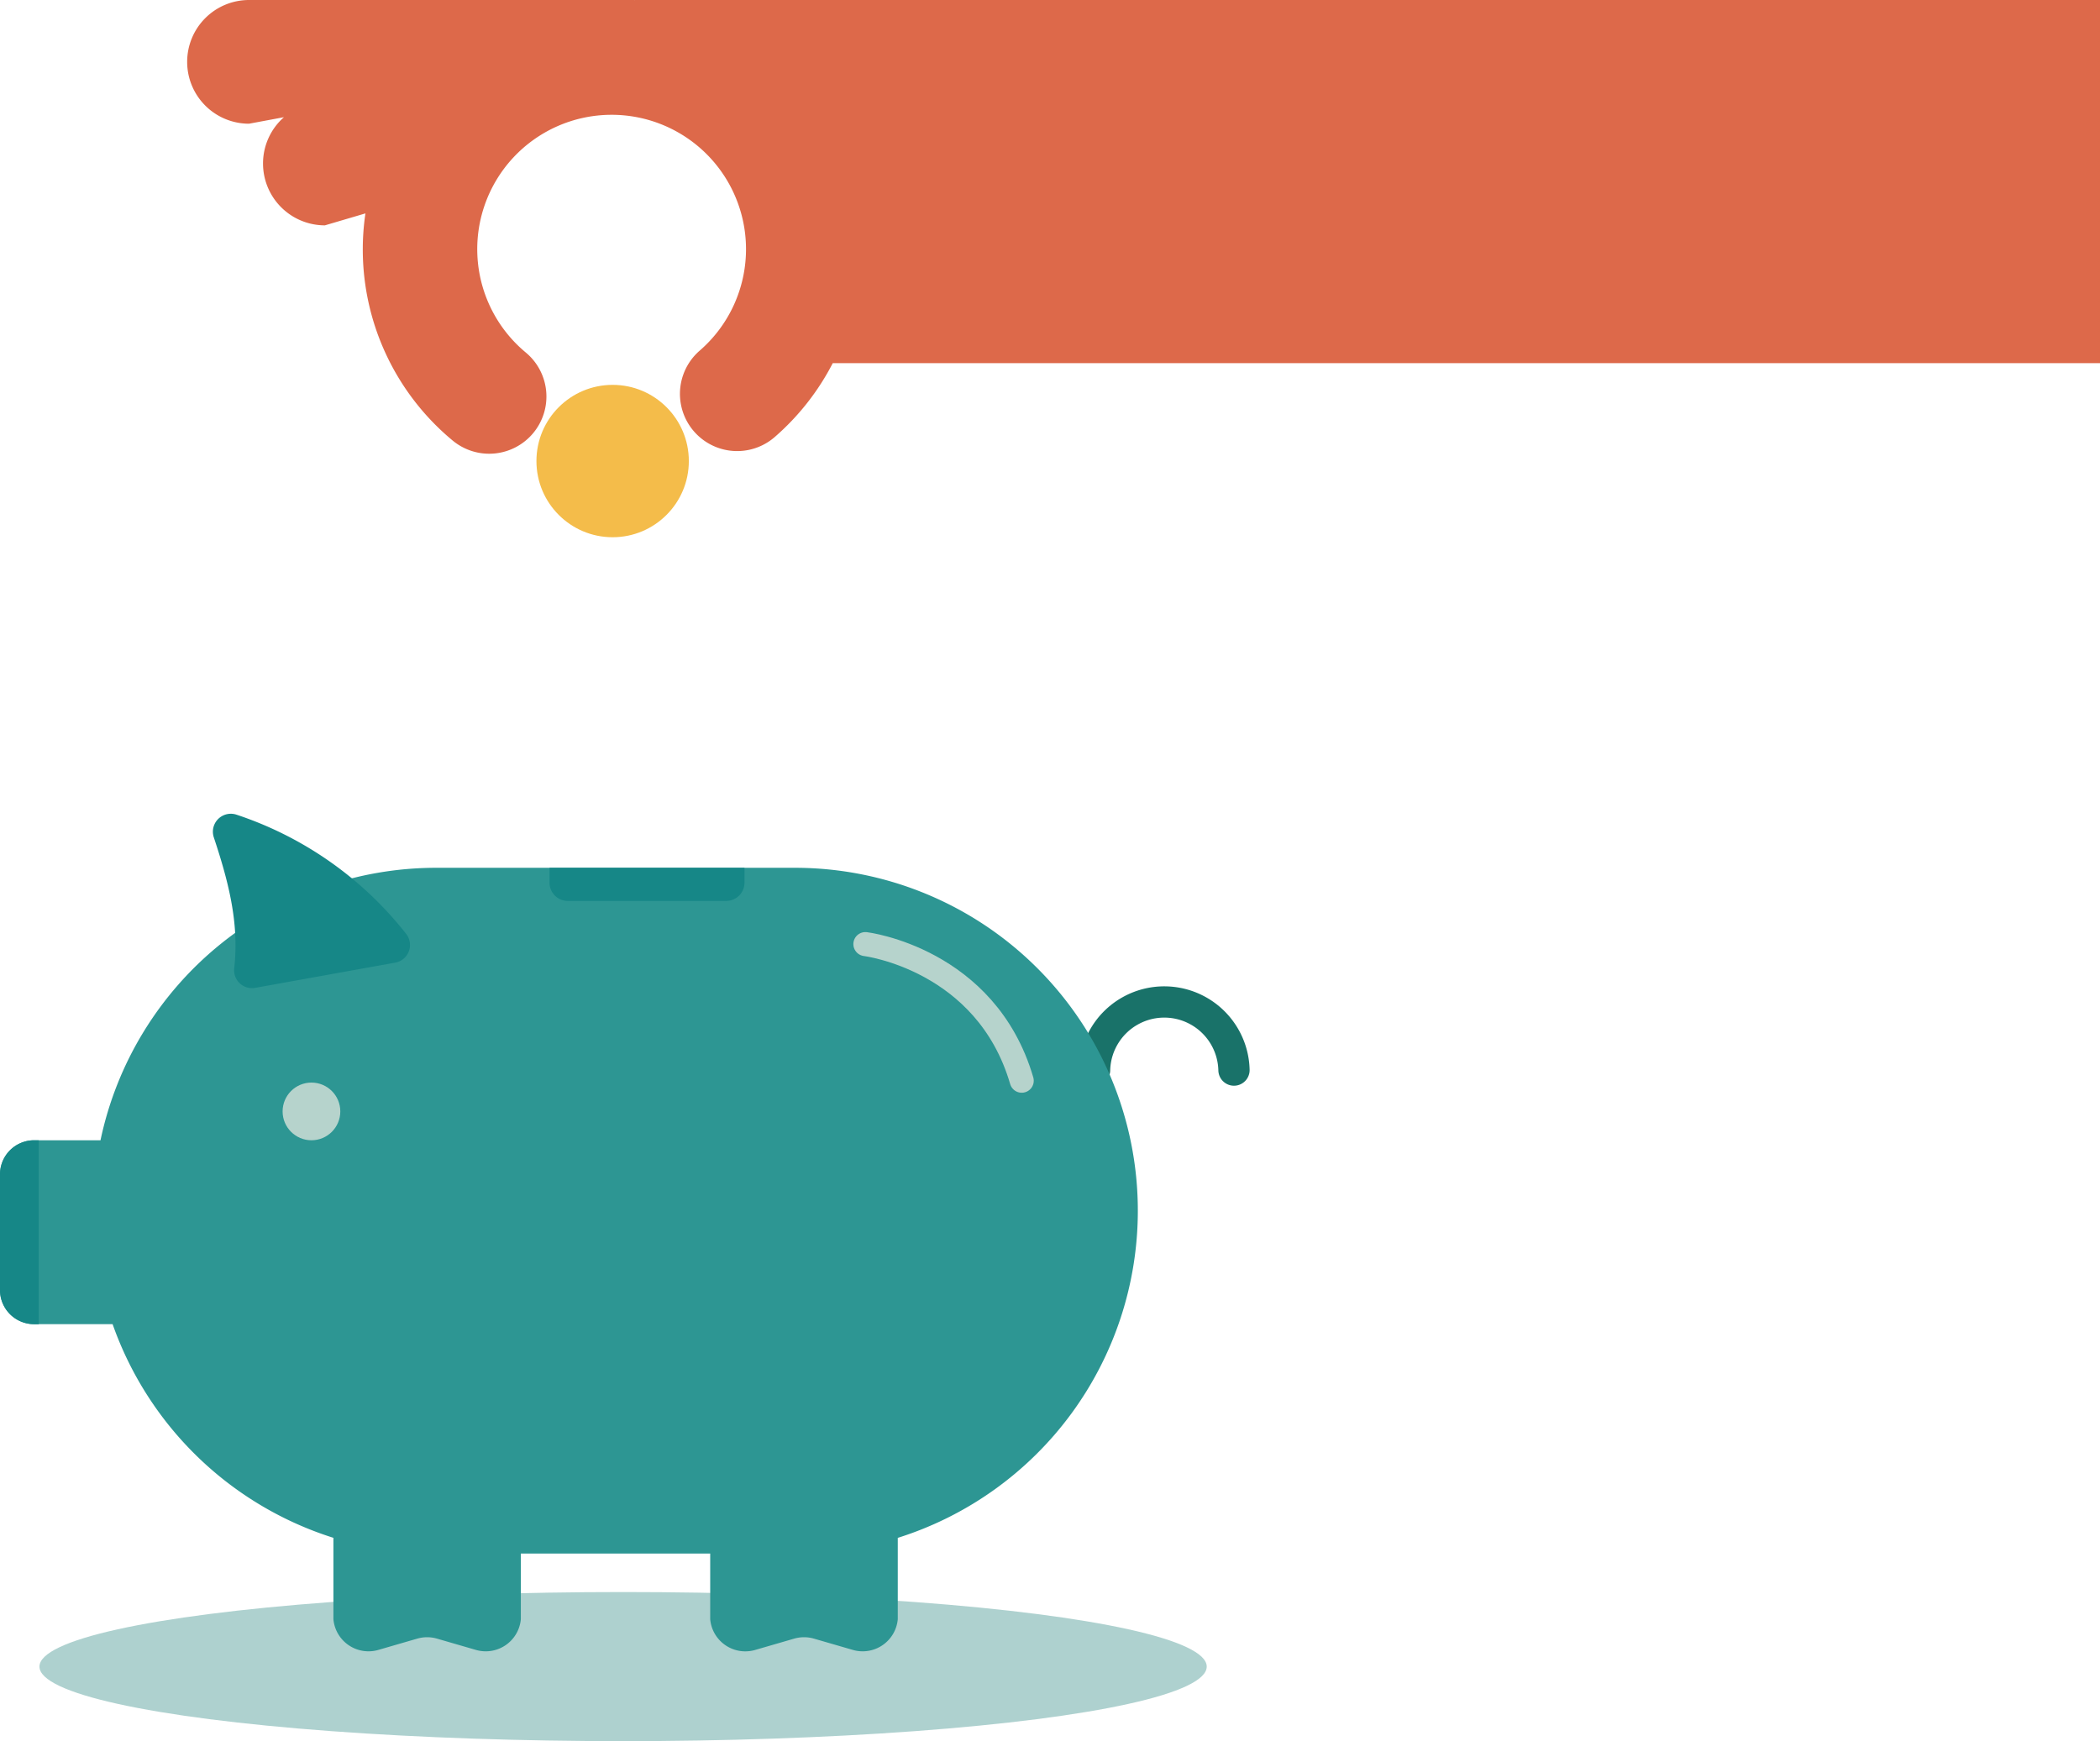 <svg xmlns="http://www.w3.org/2000/svg" viewBox="0 0 564.15 467.83"><defs><style>.cls-1{fill:#aed1cf;}.cls-2,.cls-8{fill:none;stroke-linecap:round;stroke-miterlimit:10;}.cls-2{stroke:#197269;stroke-width:8.4px;}.cls-3{fill:#f4bc4a;}.cls-4{fill:#dd694a;}.cls-5{fill:#2d9693;}.cls-6{fill:#168787;}.cls-7{fill:#b6d3cc;}.cls-8{stroke:#b6d3cc;stroke-width:6.46px;}</style></defs><title>Asset 15</title><g id="Layer_2" data-name="Layer 2"><g id="Layer_1-2" data-name="Layer 1"><ellipse class="cls-1" cx="167.39" cy="447.8" rx="156.79" ry="20.03"/><path class="cls-2" d="M294.05,287.52a18.73,18.73,0,0,1,37.45,0"/><circle class="cls-3" cx="164.58" cy="123.88" r="20.47"/><path class="cls-4" d="M564.15,0H170.46l.06.05h-.08l0-.05H66.9A16.62,16.62,0,0,0,50.28,16.62h0A16.62,16.62,0,0,0,66.9,33.24l9.38-1.75a16.56,16.56,0,0,0-5.62,12.44h0A16.62,16.62,0,0,0,87.28,60.55l10.89-3.21a66,66,0,0,0-.71,9.6,66.69,66.69,0,0,0,24.13,51.42,15.37,15.37,0,1,0,19.66-23.64,36.1,36.1,0,1,1,46.71-.5,15.37,15.37,0,0,0,20.15,23.22,66.87,66.87,0,0,0,15.6-19.86H564.15Z"/><path class="cls-5" d="M213.59,233.17H117.2A92.16,92.16,0,0,0,27,306.38H9.17A9.17,9.17,0,0,0,0,315.55v31.07a9.17,9.17,0,0,0,9.17,9.17H30.25a92.35,92.35,0,0,0,59.32,57.41v21.22q0,.33,0,.66a9.47,9.47,0,0,0,12.17,8.21l10.34-3a9.55,9.55,0,0,1,5.33,0l10.34,3a9.47,9.47,0,0,0,12.17-8.21q0-.33,0-.66v-17h50.87v17q0,.33,0,.66A9.47,9.47,0,0,0,203,443.29l10.34-3a9.55,9.55,0,0,1,5.33,0l10.34,3a9.47,9.47,0,0,0,12.17-8.21q0-.33,0-.66V413.21a92.16,92.16,0,0,0,64.49-87.91h0A92.13,92.13,0,0,0,213.59,233.17Z"/><path class="cls-6" d="M9.17,306.38H10.4a0,0,0,0,1,0,0V355.8a0,0,0,0,1,0,0H9.17A9.17,9.17,0,0,1,0,346.63V315.55A9.17,9.17,0,0,1,9.17,306.38Z"/><path class="cls-6" d="M57.44,225c3.77,11.37,6.9,22.85,5.48,35.15a4.81,4.81,0,0,0,5.63,5.28l37.63-6.78a4.82,4.82,0,0,0,2.91-7.75,96.54,96.54,0,0,0-45.55-32A4.82,4.82,0,0,0,57.44,225Z"/><path class="cls-6" d="M147.63,233.17H200a0,0,0,0,1,0,0v4a4.9,4.9,0,0,1-4.9,4.9H152.53a4.9,4.9,0,0,1-4.9-4.9v-4A0,0,0,0,1,147.63,233.17Z"/><circle class="cls-7" cx="83.67" cy="298.63" r="7.75"/><path class="cls-8" d="M232.48,253.67s32.43,3.93,42,36.71"/></g></g></svg>